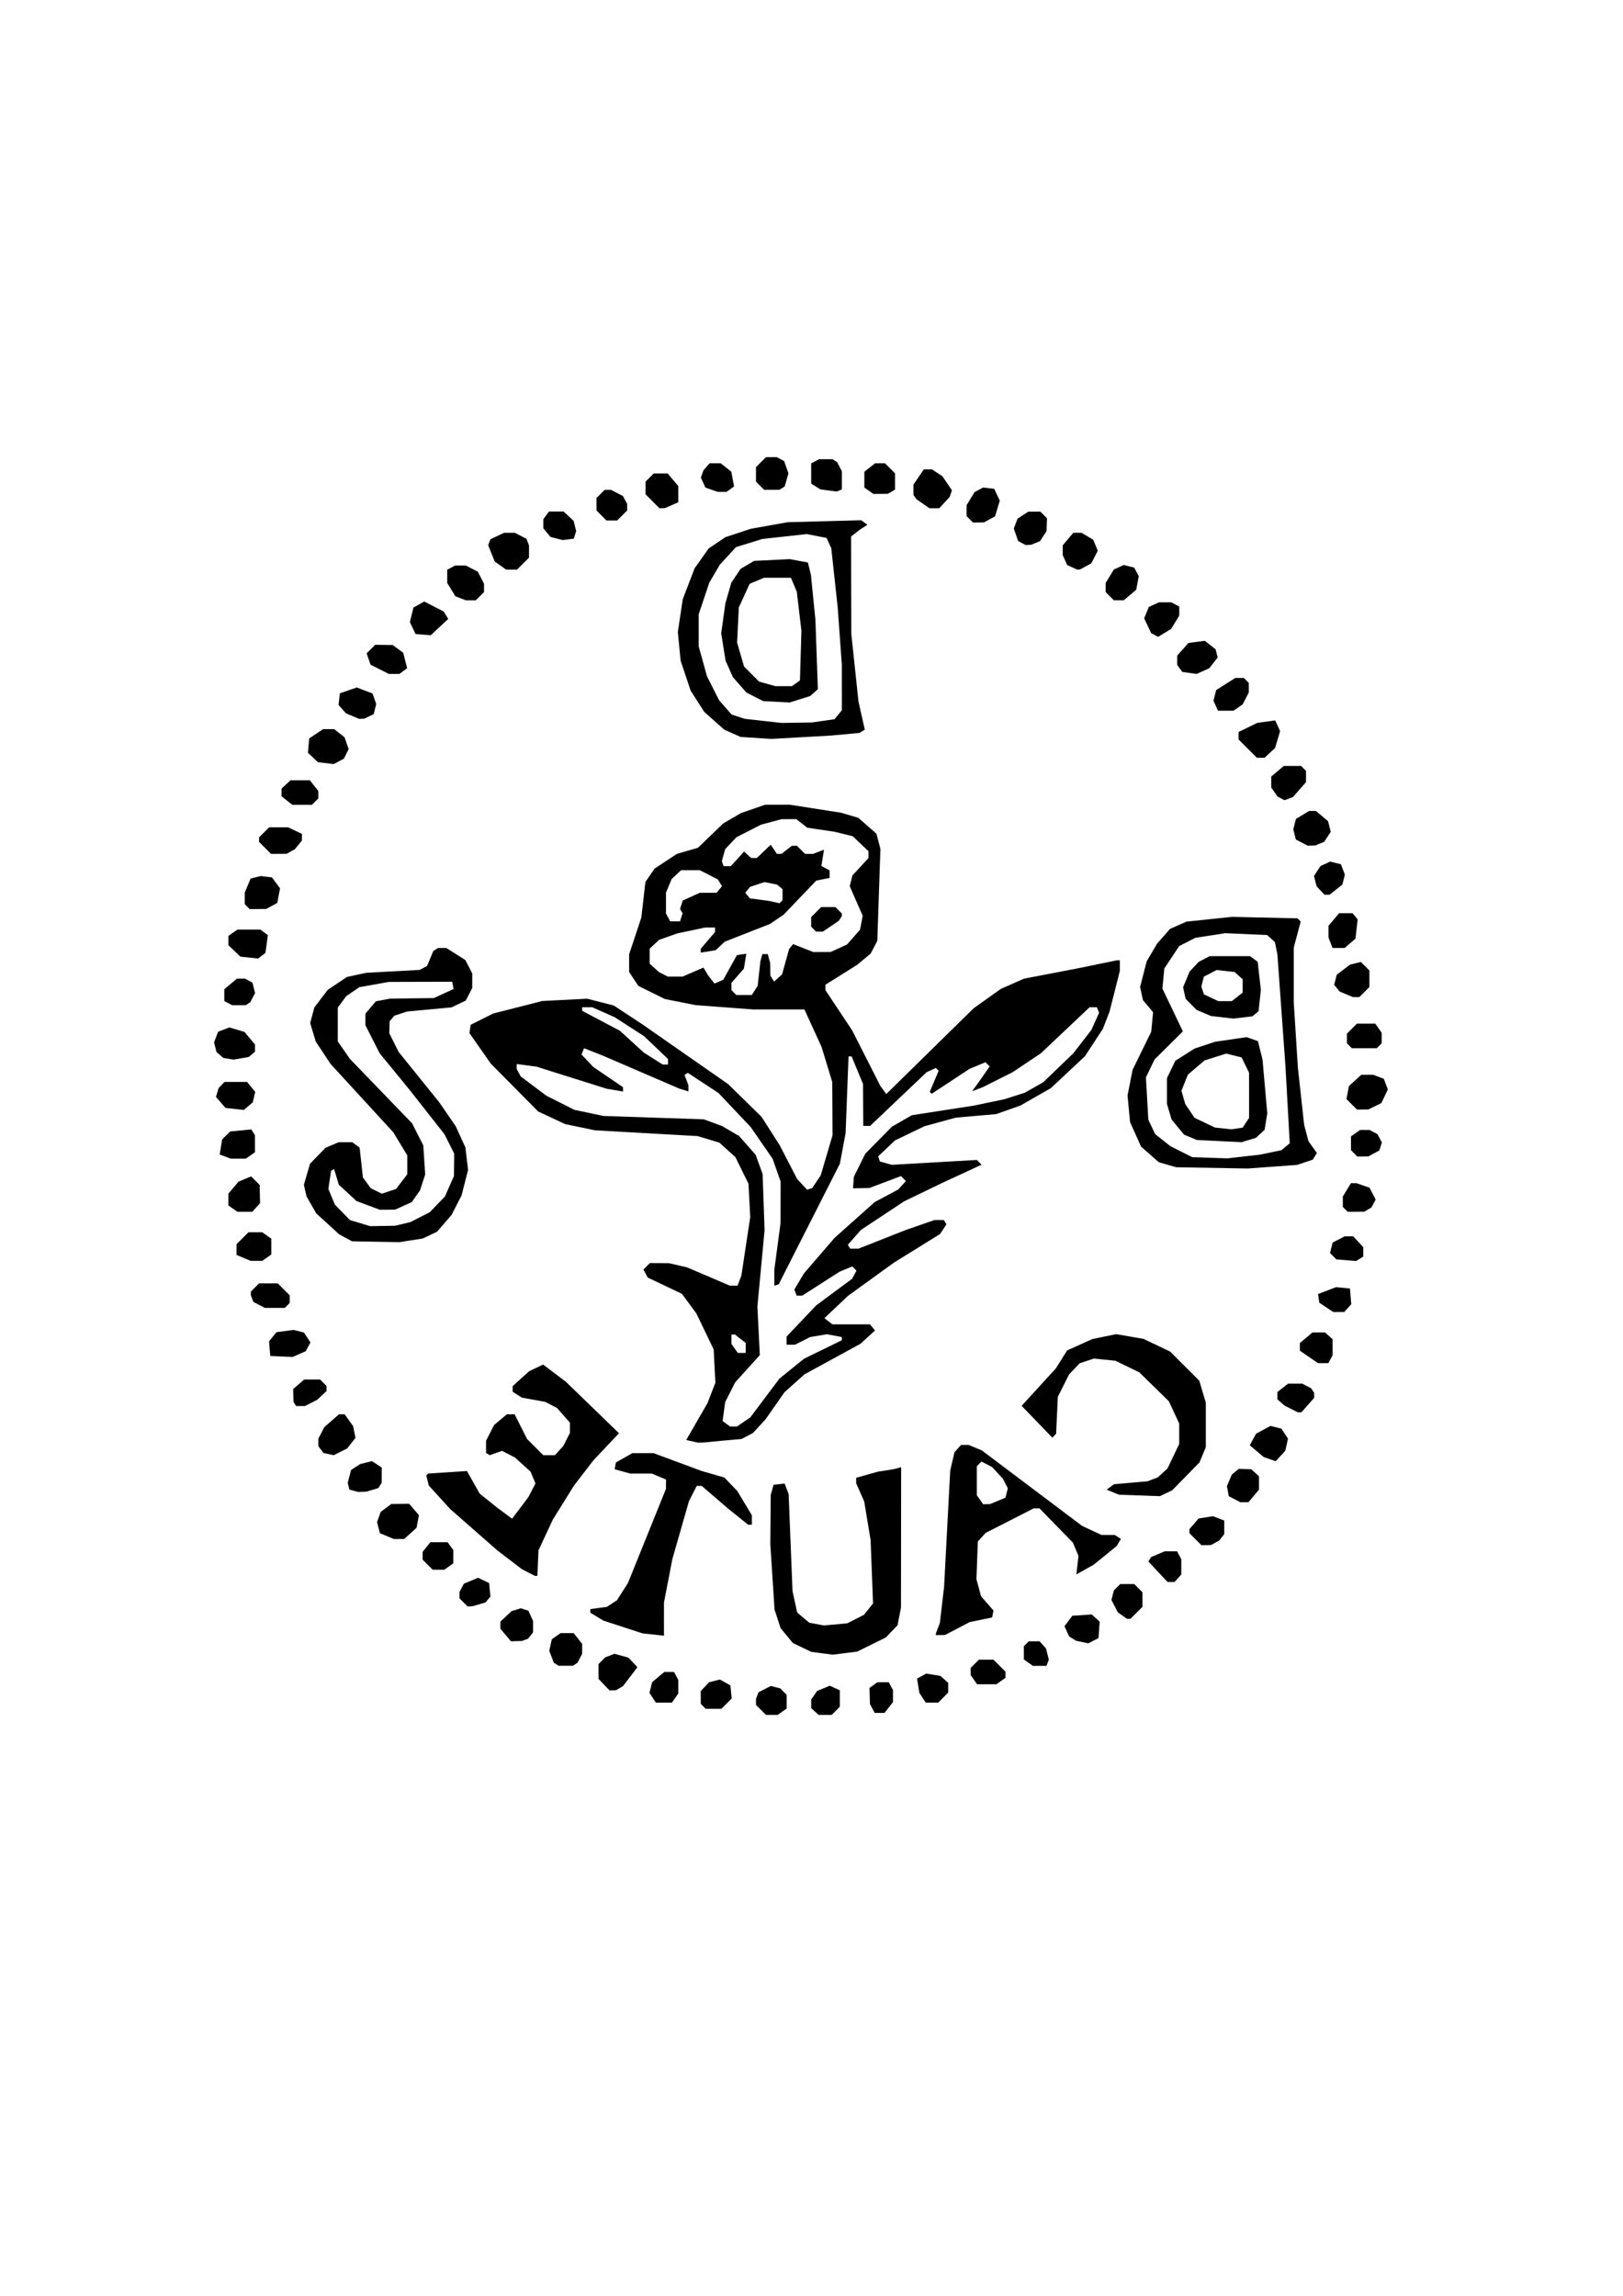 <?xml version="1.0" encoding="UTF-8" standalone="no"?>
<!-- Created with Inkscape (http://www.inkscape.org/) -->

<svg
   width="210mm"
   height="297mm"
   viewBox="0 0 210 297"
   version="1.1"
   id="svg1"
   xml:space="preserve"
   sodipodi:docname="SpinozaSeal.svg"
   inkscape:version="1.4 (e7c3feb100, 2024-10-09)"
   xmlns:inkscape="http://www.inkscape.org/namespaces/inkscape"
   xmlns:sodipodi="http://sodipodi.sourceforge.net/DTD/sodipodi-0.dtd"
   xmlns="http://www.w3.org/2000/svg"
   xmlns:svg="http://www.w3.org/2000/svg"><sodipodi:namedview
     id="namedview1"
     pagecolor="#ffffff"
     bordercolor="#000000"
     borderopacity="0.25"
     inkscape:showpageshadow="2"
     inkscape:pageopacity="0.0"
     inkscape:pagecheckerboard="0"
     inkscape:deskcolor="#d1d1d1"
     inkscape:document-units="mm"
     inkscape:zoom="0.71179153"
     inkscape:cx="396.88587"
     inkscape:cy="561.25984"
     inkscape:window-width="1920"
     inkscape:window-height="1008"
     inkscape:window-x="0"
     inkscape:window-y="0"
     inkscape:window-maximized="1"
     inkscape:current-layer="layer1" /><defs
     id="defs1" /><g
     inkscape:label="Layer 1"
     inkscape:groupmode="layer"
     id="layer1"><path
       style="fill:#000000"
       d="m 108.134,221.325 0.529,-0.529 v -1.064 -1.064 l -0.65,-0.296 -0.65,-0.296 -0.816,0.338 -0.816,0.338 -0.386,0.552 -0.386,0.552 v 0.562 0.562 l 0.484,0.438 0.484,0.438 h 0.839 0.839 z m -6.938,0.117 0.588,-0.412 v -0.892 -0.892 l -0.415,-0.415 -0.415,-0.415 -0.614,-0.154 -0.614,-0.154 -0.79,0.409 -0.79,0.409 -0.164,0.428 -0.164,0.428 v 0.387 0.387 l 0.649,0.649 0.649,0.649 h 0.747 0.747 z m 13.798,-0.55 0.548,-0.697 v -0.775 -0.775 l -0.274,-0.512 -0.274,-0.512 h -0.734 -0.734 l -0.51,0.373 -0.51,0.373 0.027,1.034 0.027,1.034 0.309,0.578 0.309,0.578 h 0.633 0.633 z m -20.987,-0.498 0.666,-0.666 -0.083,-0.847 -0.083,-0.847 -0.68,-0.38 -0.68,-0.38 -0.702,0.176 -0.702,0.176 -0.536,0.576 -0.536,0.576 v 0.823 0.823 l 0.318,0.318 0.318,0.318 h 1.017 1.017 z m 28.029,-0.777 0.649,-0.649 v -0.632 -0.632 l -0.496,-0.449 -0.496,-0.449 -0.923,-0.15 -0.923,-0.15 -0.596,0.319 -0.596,0.319 0.151,0.928 0.151,0.928 0.415,0.633 0.415,0.633 h 0.8 0.8 z m -34.687,0.061 0.412,-0.588 v -0.885 -0.885 l -0.274,-0.512 -0.274,-0.512 h -0.632 -0.632 l -0.785,0.661 -0.785,0.661 -0.173,0.69 -0.173,0.69 0.415,0.633 0.415,0.633 h 1.037 1.037 z m -7.199,-1.283 0.459,-0.268 0.934,-1.224 0.934,-1.224 -0.58,-0.618 -0.58,-0.618 -0.902,-0.249 -0.902,-0.249 -0.598,0.227 -0.598,0.227 -0.438,0.438 -0.438,0.438 v 0.959 0.959 l 0.711,0.742 0.711,0.742 0.414,-0.008 0.414,-0.008 z m 49.356,-0.922 0.588,-0.412 v -0.402 -0.402 l -0.773,-0.773 -0.773,-0.773 h -0.946 -0.946 l -0.529,0.529 -0.529,0.529 v 0.47 0.47 l 0.412,0.588 0.412,0.588 h 1.249 1.249 z m 6.049,-2.367 0.153,-0.397 -0.181,-0.727 -0.181,-0.727 -0.417,-0.463 -0.417,-0.463 h -0.7 -0.7 l -0.318,0.318 -0.318,0.318 v 0.858 0.858 l 0.588,0.412 0.588,0.412 h 0.875 0.875 z m -61.129,0.195 0.291,-0.194 0.304,-0.578 0.304,-0.578 v -0.643 -0.643 l -0.548,-0.697 -0.548,-0.697 h -0.848 -0.848 l -0.567,0.397 -0.567,0.397 -0.164,0.747 -0.164,0.747 0.292,0.768 0.292,0.768 0.314,0.2 0.314,0.2 h 0.926 0.926 z m 34.898,-1.44 1.587,-0.201 1.852,-0.912 1.852,-0.912 0.76,-0.794 0.76,-0.794 0.221,-1.143 0.221,-1.143 0.011,-9.08 0.011,-9.08 -0.463,0.127 -0.463,0.127 -1.058,0.168 -1.058,0.168 -1.389,0.392 -1.389,0.392 v 0.356 0.356 l 0.52,1.176 0.52,1.176 0.414,2.495 0.414,2.495 0.157,4.101 0.157,4.101 -0.587,0.735 -0.587,0.735 -1.08,0.551 -1.08,0.551 -1.514,0.137 -1.514,0.137 -0.944,-0.177 -0.944,-0.177 -0.781,-0.657 -0.781,-0.657 -0.303,-1.383 -0.303,-1.383 -0.251,-6.279 -0.251,-6.279 -0.26,-0.684 -0.26,-0.684 -0.717,0.084 -0.717,0.084 -0.183,0.661 -0.183,0.661 -0.026,3.18 -0.026,3.18 0.274,4.229 0.274,4.229 0.39,1.199 0.39,1.199 0.791,0.96 0.791,0.96 1.189,0.575 1.189,0.575 1.391,0.183 1.391,0.183 z m 32.147,-1.605 0.661,-0.336 0.079,-1.066 0.079,-1.066 -0.514,-0.465 -0.514,-0.465 -1.258,0.082 -1.258,0.082 -0.506,0.68 -0.506,0.68 0.299,0.657 0.299,0.657 0.453,0.283 0.453,0.283 0.785,0.165 0.785,0.165 z m -73.554,-0.111 0.397,-0.142 0.331,-0.417 0.331,-0.417 v -0.731 -0.731 l -0.305,-0.669 -0.305,-0.669 -0.489,-0.155 -0.489,-0.155 -0.595,0.18 -0.595,0.18 -0.728,0.681 -0.728,0.681 v 0.459 0.459 l 0.685,0.814 0.685,0.814 0.704,-0.021 0.704,-0.021 z m 55.959,-1.467 1.587,-0.832 1.455,-0.301 1.455,-0.301 0.087,-0.45 0.087,-0.45 -0.803,-0.915 -0.803,-0.915 -0.3,-1.112 -0.3,-1.112 0.09,-2.436 0.09,-2.436 0.504,-0.556 0.504,-0.556 3.114,-1.588 3.114,-1.588 h 0.37 0.37 l 2.162,2.215 2.162,2.215 0.362,0.861 0.362,0.861 -0.135,1.196 -0.135,1.196 1.122,-0.63 1.122,-0.63 1.473,-1.194 1.473,-1.194 0.288,-0.471 0.288,-0.471 -0.397,-0.253 -0.397,-0.253 -0.863,-0.004 -0.863,-0.004 -1.254,-0.585 -1.254,-0.585 -6.482,-4.88 -6.482,-4.88 -0.852,-0.356 -0.852,-0.356 h -0.497 -0.497 l -0.423,0.467 -0.423,0.467 -0.278,1.187 -0.278,1.187 -0.398,7.541 -0.398,7.541 -0.27,2.311 -0.27,2.311 -0.26,0.683 -0.26,0.683 v 0.115 0.115 l 0.595,-0.013 0.595,-0.013 z m 2.925,-16.664 -0.412,-0.588 v -1.873 -1.873 l 0.304,-0.304 0.304,-0.304 0.688,0.36 0.688,0.36 0.695,0.751 0.695,0.751 0.319,0.62 0.319,0.62 -0.152,0.608 -0.152,0.608 -0.994,0.412 -0.994,0.412 -0.448,0.014 -0.448,0.014 z m -40.893,15.455 v -2.14 l 0.544,-2.819 0.544,-2.819 1.073,-3.743 1.073,-3.743 0.505,-0.992 0.505,-0.992 0.325,0.004 0.325,0.004 1.72,1.48 1.72,1.48 1.281,1.03 1.281,1.03 h 0.241 0.241 v -0.611 -0.611 l -0.943,-1.572 -0.943,-1.572 -0.839,-0.871 -0.839,-0.871 -1.459,-0.42 -1.459,-0.42 -3.121,-1.157 -3.121,-1.157 -1.377,0.004 -1.377,0.004 -1.056,0.598 -1.056,0.598 -0.085,0.439 -0.085,0.439 1.008,0.28 1.008,0.28 1.398,0.001 1.398,10e-4 0.918,0.383 0.918,0.383 -0.003,0.609 -0.003,0.609 -2.458,6.085 -2.458,6.085 -0.713,1.118 -0.713,1.118 -0.652,0.427 -0.652,0.427 -1.068,0.143 -1.068,0.143 v 0.234 0.234 l 0.837,0.509 0.837,0.509 2.536,0.829 2.536,0.829 1.389,0.15 1.389,0.15 z m 61.139,-0.824 0.773,-0.773 v -0.946 -0.946 l -0.529,-0.529 -0.529,-0.529 h -0.907 -0.907 l -0.415,0.415 -0.415,0.415 -0.154,0.614 -0.154,0.614 0.417,0.806 0.417,0.806 0.59,0.413 0.59,0.413 h 0.226 0.226 z m -85.051,-1.101 0.827,-0.24 0.316,-0.381 0.316,-0.381 -0.084,-0.875 -0.084,-0.875 -0.715,-0.341 -0.715,-0.341 -0.917,0.383 -0.917,0.383 -0.286,0.534 -0.286,0.534 v 0.414 0.414 l 0.529,0.529 0.529,0.529 0.331,-0.024 0.331,-0.024 z m 90.414,-3.371 0.438,-0.484 v -0.989 -0.989 l -0.274,-0.512 -0.274,-0.512 h -0.793 -0.793 l -0.885,0.37 -0.885,0.37 -0.178,0.288 -0.178,0.288 1.24,1.326 1.24,1.326 h 0.452 0.452 z m -82.887,-0.376 0.019,-0.066 0.067,-1.587 0.067,-1.587 0.927,-1.984 0.927,-1.984 1.366,-2.199 1.366,-2.199 1.257,-1.633 1.257,-1.633 1.657,-1.757 1.657,-1.757 -3.435,-3.328 -3.435,-3.328 -1.474,-1.113 -1.474,-1.113 -0.9,0.429 -0.9,0.429 -1.07,0.967 -1.07,0.967 v 0.36 0.36 l 0.595,0.383 0.595,0.383 1.515,0.275 1.515,0.275 0.761,0.394 0.761,0.394 0.833,0.949 0.833,0.949 v 0.665 0.665 l -0.428,0.847 -0.428,0.847 -0.544,0.595 -0.544,0.595 h -0.748 -0.748 l -1.051,-1.051 -1.051,-1.051 -0.805,-1.595 -0.805,-1.595 h -0.505 -0.505 l -0.826,0.695 -0.826,0.695 -0.518,1.015 -0.518,1.015 v 0.789 0.789 l 0.234,0.145 0.234,0.145 0.802,-0.28 0.802,-0.28 0.832,0.43 0.832,0.43 1.012,0.914 1.012,0.914 0.316,0.764 0.316,0.764 -0.458,0.886 -0.458,0.886 -1.053,1.395 -1.053,1.395 -0.957,-0.71 -0.957,-0.71 -1.139,-0.912 -1.139,-0.912 -0.825,-1.463 -0.825,-1.463 -2.507,0.165 -2.507,0.165 -0.124,0.124 -0.124,0.124 0.164,0.652 0.164,0.652 1.389,1.523 1.389,1.523 3.043,2.669 3.043,2.669 1.587,1.215 1.587,1.215 0.847,0.435 0.847,0.435 h 0.145 0.145 z m -11.455,-1.139 0.588,-0.412 v -0.86 -0.86 l -0.371,-0.508 -0.371,-0.508 h -1.112 -1.112 l -0.501,0.619 -0.501,0.619 v 0.512 0.512 l 0.649,0.649 0.649,0.649 h 0.747 0.747 z m 99.145,-3.069 0.529,-0.289 0.331,-0.415 0.331,-0.415 v -0.882 -0.882 l -0.728,-0.279 -0.728,-0.279 -0.926,0.145 -0.926,0.145 -0.595,0.685 -0.595,0.685 v 0.27 0.27 l 0.773,0.773 0.773,0.773 0.616,-0.008 0.616,-0.008 z m -104.117,-1.216 0.799,-0.728 0.156,-0.817 0.156,-0.817 -0.634,-0.737 -0.634,-0.737 -1.159,0.016 -1.159,0.016 -0.68,0.506 -0.68,0.506 -0.236,0.663 -0.236,0.663 0.18,0.716 0.18,0.716 0.908,0.379 0.908,0.379 h 0.666 0.666 z m 109.121,-4.849 0.685,-0.814 v -0.865 -0.865 l -0.503,-0.455 -0.503,-0.455 -0.811,-0.023 -0.811,-0.023 -0.447,0.371 -0.447,0.371 -0.315,0.75 -0.315,0.75 0.124,0.649 0.124,0.649 0.748,0.387 0.748,0.387 h 0.519 0.519 z m -11.354,-0.344 0.794,-0.373 1.775,-1.814 1.775,-1.814 0.408,-0.984 0.408,-0.984 v -2.871 -2.871 l -0.424,-1.428 -0.424,-1.428 -1.891,-1.886 -1.891,-1.886 -1.72,-0.817 -1.72,-0.817 -1.764,-0.307 -1.764,-0.307 -1.543,0.318 -1.543,0.318 -1.634,0.738 -1.634,0.738 -0.719,1.15 -0.719,1.15 -2.222,2.431 -2.222,2.431 1.988,2.06 1.988,2.06 0.243,-0.258 0.243,-0.258 0.109,-2.381 0.109,-2.381 0.731,-1.455 0.731,-1.455 0.686,-0.721 0.686,-0.721 0.92,-0.304 0.92,-0.304 1.389,0.143 1.389,0.143 1.549,0.75 1.549,0.75 1.91,1.872 1.91,1.872 0.668,1.435 0.668,1.435 0.002,1.323 0.002,1.323 -0.759,1.587 -0.759,1.587 -0.63,0.578 -0.63,0.578 -0.661,0.25 -0.661,0.25 -2.168,0.191 -2.168,0.191 -0.478,0.351 -0.478,0.351 0.794,0.326 0.794,0.326 2.646,0.095 2.646,0.095 z m -102.681,-0.441 0.771,-0.231 0.217,-0.342 0.217,-0.342 0.004,-0.986 0.004,-0.986 -0.633,-0.415 -0.633,-0.415 -0.756,0.186 -0.756,0.186 -0.596,0.386 -0.596,0.386 -0.218,0.829 -0.218,0.829 0.111,0.439 0.111,0.439 0.571,0.153 0.571,0.153 0.529,-0.019 0.529,-0.019 z m 117.5,-4.382 0.626,-0.675 0.172,-0.784 0.172,-0.784 -0.424,-0.647 -0.424,-0.646 -0.708,-0.178 -0.708,-0.178 -0.934,0.504 -0.934,0.504 -0.405,0.748 -0.405,0.748 0.903,0.763 0.903,0.763 0.77,0.268 0.77,0.268 z m -121.634,-0.539 0.871,-0.435 0.539,-0.685 0.539,-0.685 -0.151,-0.754 -0.151,-0.754 -0.549,-0.771 -0.549,-0.771 h -0.37 -0.37 l -0.949,0.833 -0.949,0.833 -0.383,0.741 -0.383,0.741 v 0.492 0.492 l 0.331,0.433 0.331,0.433 0.661,0.147 0.661,0.147 z m 49.458,-1.443 2.44,-0.217 0.735,-0.385 0.735,-0.385 0.815,-0.882 0.815,-0.882 1.224,-1.751 1.224,-1.751 1.29,-1.159 1.29,-1.159 3.632,-1.984 3.632,-1.984 0.943,-0.859 0.943,-0.859 -0.33,-0.397 -0.33,-0.397 h -2.431 -2.431 l -0.514,-0.398 -0.514,-0.398 1.518,-1.439 1.517,-1.439 2.962,-2.143 2.962,-2.143 3.005,-1.865 3.005,-1.865 0.41,-0.626 0.41,-0.626 -0.171,-0.276 -0.171,-0.276 h -0.6 -0.6 l -1.832,0.634 -1.832,0.634 -3.089,1.218 -3.089,1.218 h -0.534 -0.534 l -0.154,-0.249 -0.154,-0.249 0.845,-0.962 0.845,-0.962 2.799,-1.851 2.799,-1.851 2.381,-1.153 2.381,-1.153 2.627,-1.214 2.627,-1.214 -0.309,-0.309 -0.309,-0.309 -5.493,0.316 -5.493,0.316 -0.777,-0.215 -0.777,-0.215 -0.11,-0.331 -0.111,-0.331 1.087,-1.034 1.087,-1.034 1.917,-0.92 1.917,-0.92 2.024,-0.553 2.024,-0.553 2.606,-0.228 2.606,-0.228 1.566,-0.552 1.566,-0.552 1.97,-1.127 1.97,-1.127 2.207,-2.065 2.207,-2.065 1.161,-1.773 1.161,-1.773 0.429,-1.108 0.429,-1.108 0.67,-2.644 0.67,-2.644 v -0.68 -0.68 h -0.189 -0.189 l -2.523,0.518 -2.523,0.518 -3.49,0.669 -3.49,0.669 -1.502,0.664 -1.502,0.664 -1.754,1.25 -1.754,1.25 -5.654,5.549 -5.654,5.549 -0.378,-0.514 -0.378,-0.514 -1.827,-3.597 -1.827,-3.597 -1.731,-2.608 -1.731,-2.608 v -0.353 -0.353 l 2.051,-1.286 2.051,-1.286 0.872,-0.726 0.872,-0.726 0.432,-0.823 0.432,-0.823 0.2,-5.953 0.2,-5.953 -0.253,-0.974 -0.253,-0.974 -1.17,-1.029 -1.17,-1.029 -1.11,-0.332 -1.11,-0.332 -3.338,-0.521 -3.338,-0.521 -1.587,0.004 -1.587,0.004 -1.566,0.54 -1.566,0.54 -1.153,0.676 -1.153,0.676 -1.626,1.566 -1.626,1.566 -1.363,0.396 -1.363,0.396 -1.442,0.95 -1.442,0.95 -0.596,0.87 -0.596,0.87 -0.261,2.295 -0.261,2.295 -0.79,2.378 -0.79,2.378 v 1.148 1.148 l 0.595,0.899 0.595,0.899 1.72,0.849 1.72,0.849 1.984,0.394 1.984,0.394 3.704,0.278 3.704,0.278 3.336,10e-4 3.336,0.001 1.108,2.419 1.108,2.419 0.694,2.277 0.694,2.277 0.019,3.44 0.019,3.44 -0.769,2.605 -0.769,2.605 -0.552,0.815 -0.552,0.815 -0.325,0.107 -0.325,0.107 -0.646,-0.697 -0.646,-0.697 -1.119,-2.167 -1.119,-2.167 -1.182,-1.852 -1.182,-1.852 -2.163,-2.117 -2.163,-2.117 -5.546,-3.865 -5.546,-3.865 -1.852,-1.219 -1.852,-1.219 -1.72,-0.44 -1.72,-0.44 -2.91,0.149 -2.91,0.149 -3.172,0.809 -3.172,0.809 -1.458,0.73 -1.458,0.73 -0.077,0.538 -0.077,0.538 1.382,1.975 1.382,1.975 3.061,3.092 3.061,3.092 1.745,0.816 1.745,0.816 1.935,0.403 1.935,0.403 6.639,0.374 6.639,0.374 1.405,0.423 1.405,0.423 1.04,0.94 1.04,0.94 0.845,1.717 0.845,1.717 0.113,2.162 0.113,2.162 -0.574,3.787 -0.574,3.787 -0.244,0.641 -0.244,0.641 h -0.51 -0.51 l -2.762,-1.18 -2.762,-1.18 -1.167,-0.269 -1.167,-0.269 -1.238,-0.006 -1.238,-0.006 -0.415,0.415 -0.415,0.415 0.278,0.52 0.278,0.52 2.214,1.052 2.214,1.052 0.939,1.279 0.939,1.279 1.115,2.323 1.115,2.323 0.11,2.149 0.11,2.149 -0.512,1.323 -0.512,1.323 -1.375,2.381 -1.375,2.381 0.736,0.167 0.736,0.167 0.397,-0.005 0.397,-0.005 z m 0.48,-2.184 -0.489,-0.357 0.168,-1.228 0.168,-1.228 0.646,-1.275 0.646,-1.275 1.595,-1.761 1.595,-1.761 -0.158,-3.142 -0.158,-3.142 0.465,-4.931 0.465,-4.931 -0.127,-3.644 -0.127,-3.644 -0.453,-1.242 -0.453,-1.242 -1.065,-1.209 -1.065,-1.209 -1.107,-0.649 -1.107,-0.649 -1.182,-0.435 -1.182,-0.435 -6.482,-0.216 -6.482,-0.216 -1.881,-0.394 -1.881,-0.394 -1.823,-0.918 -1.823,-0.918 -1.658,-1.246 -1.658,-1.246 -0.26,-0.486 -0.26,-0.486 v -0.316 -0.316 l 1.282,0.17 1.282,0.17 4.544,1.429 4.544,1.429 1.053,0.178 1.053,0.178 v -0.28 -0.28 l -1.918,-1.302 -1.918,-1.302 -0.762,-0.807 -0.762,-0.807 0.158,-0.412 0.158,-0.412 1.265,0.502 1.265,0.502 4.895,2.11 4.895,2.11 0.595,0.183 0.595,0.183 v -0.397 -0.397 l -0.254,-0.669 -0.254,-0.669 0.214,-0.133 0.214,-0.133 1.986,1.304 1.986,1.304 2.089,2.208 2.089,2.208 1.413,2.047 1.413,2.047 0.516,1.468 0.516,1.468 -0.004,2.687 -0.004,2.687 -0.404,3.026 -0.404,3.026 v 1.031 1.031 l 0.284,-0.095 0.284,-0.095 3.958,-7.799 3.958,-7.799 0.371,-1.984 0.371,-1.984 0.189,-4.961 0.189,-4.961 h 0.197 0.197 l 0.741,1.786 0.741,1.786 0.015,2.712 0.015,2.712 0.444,1.9e-4 0.444,1.8e-4 3.657,-3.475 3.657,-3.475 0.596,-0.272 0.596,-0.272 0.181,0.181 0.181,0.181 -0.576,1.364 -0.576,1.364 0.124,0.124 0.124,0.124 2.453,-1.614 2.453,-1.614 1.027,-0.427 1.027,-0.427 0.272,0.272 0.272,0.272 -0.701,1.003 -0.701,1.003 -0.437,0.603 -0.437,0.603 0.673,-0.256 0.673,-0.256 1.944,-0.975 1.944,-0.975 1.833,-1.224 1.833,-1.224 3.149,-2.977 3.149,-2.977 h 0.479 0.479 l 0.137,0.356 0.137,0.356 -0.496,1.107 -0.496,1.107 -1.17,1.513 -1.17,1.514 -1.948,1.874 -1.948,1.874 -1.191,0.676 -1.191,0.676 -1.323,0.421 -1.323,0.421 -1.984,0.415 -1.984,0.415 -4.002,0.619 -4.002,0.619 -1.289,0.743 -1.289,0.743 -1.72,1.746 -1.72,1.746 -0.743,1.5 -0.743,1.5 -0.051,0.738 -0.051,0.738 1.058,-0.02 1.058,-0.02 2.042,-0.769 2.042,-0.769 0.32,0.32 0.32,0.32 -0.496,0.548 -0.496,0.548 -1.52,0.81 -1.52,0.81 -2.595,2.316 -2.595,2.316 -1.984,2.299 -1.984,2.299 -0.623,1.046 -0.623,1.046 0.152,0.395 0.152,0.395 h 0.358 0.358 l 2.421,-1.552 2.421,-1.552 0.816,-0.338 0.816,-0.338 0.274,0.274 0.274,0.274 -0.278,0.519 -0.278,0.519 -2.331,1.729 -2.331,1.729 -1.914,2.015 -1.914,2.015 v 0.528 0.528 h 0.54 0.54 l 0.982,-0.497 0.982,-0.497 1.093,-0.182 1.093,-0.182 0.958,0.18 0.958,0.18 v 0.209 0.209 l -2.447,1.197 -2.447,1.197 -1.587,1.283 -1.587,1.283 -1.883,2.507 -1.883,2.507 -0.868,0.595 -0.868,0.595 H 94.917 94.477 Z m 1.064,-9.756 -0.412,-0.588 v -0.603 -0.603 h 0.229 0.229 l 0.697,0.548 0.697,0.548 v 0.642 0.642 H 95.978 95.464 Z m -10.534,-37.498 -1.229,-0.78 -1.534,-1.403 -1.534,-1.403 -2.447,-1.294 -2.447,-1.294 v -0.228 -0.228 h 0.654 0.654 l 1.454,0.643 1.454,0.643 1.904,1.232 1.904,1.232 1.544,1.473 1.544,1.473 v 0.357 0.357 h -0.345 -0.345 z m 10.439,-8.534 -0.318,-0.318 v -0.467 -0.467 l 0.808,-0.92 0.808,-0.92 0.157,-0.965 0.157,-0.965 -0.609,0.09 -0.609,0.09 -0.877,1.587 -0.877,1.587 -0.569,0.254 -0.569,0.254 -0.431,-0.553 -0.431,-0.553 -0.285,-0.481 -0.285,-0.481 -1.352,0.582 -1.352,0.582 H 87.364 86.403 l -0.578,-0.298 -0.578,-0.298 -0.595,-0.542 -0.595,-0.542 v -0.966 -0.966 l 0.603,-0.566 0.603,-0.566 1.183,-0.42 1.183,-0.421 1.803,-0.382 1.803,-0.382 h 0.644 0.644 v 0.289 0.289 l -0.926,1.082 -0.926,1.082 v 0.252 0.252 l 0.964,-0.156 0.964,-0.156 0.585,-0.55 0.585,-0.55 2.927,-1.147 2.927,-1.147 0.882,-0.598 0.882,-0.598 2.117,-2.209 2.117,-2.209 0.86,-0.17 0.86,-0.17 v -0.487 -0.487 l -0.531,-0.284 -0.531,-0.284 0.169,-1.055 0.169,-1.055 -0.714,0.271 -0.714,0.271 h -0.512 -0.512 l -0.529,-0.529 -0.529,-0.529 -0.331,0.006 -0.331,0.006 -0.661,0.517 -0.661,0.517 -0.298,0.006 -0.298,0.006 -0.403,-0.595 -0.403,-0.595 -0.898,0.86 -0.898,0.86 H 97.559 97.195 l -0.46,-0.416 -0.46,-0.416 -0.86,0.945 -0.86,0.945 h -0.465 -0.465 l -0.114,-0.331 -0.114,-0.331 0.219,-0.774 0.219,-0.774 0.733,-0.773 0.733,-0.773 1.587,-0.808 1.587,-0.808 1.323,-0.354 1.323,-0.354 0.957,-0.003 0.957,-0.003 0.705,0.554 0.705,0.554 1.779,0.265 1.779,0.265 1.16,0.283 1.16,0.283 1.023,0.973 1.023,0.973 v 0.444 0.444 l -1.039,1.127 -1.039,1.127 -0.174,0.692 -0.174,0.692 0.839,1.912 0.839,1.912 -0.169,0.9 -0.169,0.9 -0.845,0.962 -0.845,0.962 -1.061,0.482 -1.061,0.482 -1.115,0.006 -1.115,0.006 -1.311,-0.517 -1.311,-0.517 -0.258,0.318 -0.258,0.318 -0.457,1.641 -0.457,1.641 -0.514,0.465 -0.514,0.465 -0.244,-0.386 -0.244,-0.386 -0.008,-0.794 -0.008,-0.794 -0.16,-0.595 -0.16,-0.595 h -0.348 -0.348 l -0.128,0.463 -0.128,0.463 -0.175,1.587 -0.175,1.587 -0.382,0.595 -0.382,0.595 h -0.999 -0.999 z m 12.544,-8.58 1.029,-0.695 0.194,-0.297 0.194,-0.297 0.004,-0.18 0.004,-0.18 -0.416,-0.416 -0.416,-0.416 h -0.919 -0.919 l -0.649,0.649 -0.649,0.649 v 0.621 0.621 l 0.318,0.318 0.318,0.318 h 0.439 0.439 z m -21.054,-1.14 -0.274,-0.512 v -1.349 -1.349 l 0.368,-0.88 0.368,-0.88 0.608,-0.567 0.608,-0.567 h 1.217 1.217 l 1.164,0.595 1.164,0.595 0.266,0.441 0.266,0.441 -0.348,0.419 -0.348,0.419 -1.092,0.006 -1.092,0.006 -1.099,0.499 -1.099,0.499 -0.175,0.551 -0.175,0.551 0.166,0.269 0.166,0.269 -0.167,0.527 -0.167,0.527 h -0.634 -0.634 z m 11.833,-2.301 -1.255,-0.171 -0.299,-0.36 -0.299,-0.36 0.318,-0.383 0.318,-0.383 0.929,-0.306 0.929,-0.306 0.811,0.162 0.811,0.162 0.356,0.295 0.356,0.295 v 0.717 0.717 l -0.195,0.195 -0.195,0.195 -0.665,-0.149 -0.665,-0.149 z m 70.945,65.378 0.821,-0.935 -0.004,-0.322 -0.004,-0.322 -0.194,-0.291 -0.194,-0.291 -0.578,-0.304 -0.578,-0.304 h -0.908 -0.908 l -0.697,0.548 -0.697,0.548 v 0.469 0.469 l 0.463,0.406 0.463,0.406 0.847,0.429 0.847,0.429 h 0.25 0.25 z m -128.957,-0.275 0.794,-0.413 0.595,-0.558 0.595,-0.558 v -0.332 -0.332 l -0.416,-0.416 -0.416,-0.416 h -1.025 -1.025 l -0.718,0.617 -0.718,0.617 0.024,0.834 0.024,0.834 0.166,0.268 0.166,0.268 0.58,-0.002 0.58,-0.002 z m 131.885,-5.652 0.274,-0.512 v -1.035 -1.035 l -0.484,-0.438 -0.484,-0.438 h -0.819 -0.819 l -0.814,0.685 -0.814,0.685 v 0.493 0.493 l 1.172,0.806 1.172,0.806 h 0.671 0.671 z m -133.428,-0.662 0.839,-0.371 0.304,-0.568 0.304,-0.568 -0.419,-0.64 -0.419,-0.64 -0.674,-0.169 -0.674,-0.169 -1.106,0.148 -1.106,0.148 -0.479,0.592 -0.479,0.592 0.079,0.947 0.079,0.947 1.455,0.062 1.455,0.062 z m 135.662,-5.944 0.455,-0.503 -0.084,-1.018 -0.084,-1.018 -0.902,-0.086 -0.902,-0.086 -1.163,0.444 -1.163,0.444 0.081,0.559 0.081,0.559 0.899,0.604 0.899,0.604 h 0.714 0.714 z m -137.216,-0.343 0.318,-0.318 v -0.497 -0.497 l -0.773,-0.773 -0.773,-0.773 h -1.211 -1.211 l -0.529,0.529 -0.529,0.529 v 0.243 0.243 l 0.164,0.428 0.164,0.428 0.749,0.387 0.749,0.387 h 1.283 1.283 z m 138.761,-6.038 0.463,-0.285 v -0.61 -0.61 l -0.649,-0.7 -0.649,-0.7 h -0.555 -0.555 l -0.777,0.402 -0.777,0.402 -0.17,0.679 -0.17,0.679 0.411,0.411 0.411,0.411 1.277,0.103 1.277,0.103 z m -141.413,-0.141 0.588,-0.412 v -1.028 -1.028 l -0.588,-0.412 -0.588,-0.412 h -0.888 -0.888 l -0.773,0.773 -0.773,0.773 v 0.695 0.695 l 0.918,0.383 0.918,0.383 h 0.743 0.743 z m 18.654,-2.245 1.53,-0.237 0.926,-0.44 0.926,-0.44 0.941,-1.09 0.941,-1.09 0.644,-1.261 0.644,-1.261 0.42,-1.64 0.42,-1.64 -0.172,-1.462 -0.172,-1.462 -0.627,-1.37 -0.627,-1.37 -1.06,-1.543 -1.06,-1.543 -2.634,-3.265 -2.634,-3.265 -0.603,-1.207 -0.603,-1.207 0.022,-0.771 0.022,-0.771 0.303,-0.365 0.303,-0.365 0.839,-0.271 0.839,-0.271 2.859,-0.266 2.859,-0.266 0.923,-0.438 0.923,-0.438 0.421,-0.815 0.421,-0.815 v -0.945 -0.945 l -0.448,-0.865 -0.448,-0.865 -1.228,-0.779 -1.228,-0.779 -0.544,0.004 -0.544,0.004 -0.301,0.194 -0.301,0.194 -0.404,0.971 -0.404,0.971 -0.485,0.251 -0.485,0.251 -3.436,0.184 -3.436,0.184 -1.264,0.271 -1.264,0.271 -1.244,0.837 -1.244,0.837 -0.862,1.136 -0.861,1.136 -0.271,1.007 -0.271,1.007 0.361,1.198 0.361,1.198 0.965,1.454 0.965,1.454 4.053,4.417 4.053,4.417 0.905,1.493 0.905,1.493 v 1.222 1.222 l -0.725,0.95 -0.725,0.95 -0.921,0.304 -0.921,0.304 -0.711,-0.349 -0.711,-0.349 -0.514,-0.695 -0.514,-0.695 -0.213,-1.937 -0.213,-1.937 -0.472,-0.345 -0.472,-0.345 h -0.884 -0.884 l -0.851,0.357 -0.851,0.357 -1.002,1.032 -1.002,1.032 -0.398,1.364 -0.398,1.364 0.175,0.753 0.175,0.753 0.621,1.089 0.621,1.089 1.497,1.368 1.497,1.368 0.828,0.443 0.828,0.443 3.043,0.057 3.043,0.057 z m -6.579,-2.23 -1.309,-0.389 -0.975,-1 -0.975,-1 -0.423,-1.014 -0.423,-1.014 0.176,-1.172 0.176,-1.172 0.195,-0.12 0.195,-0.12 0.305,1.017 0.305,1.017 1.145,1.056 1.145,1.056 1.51,0.565 1.51,0.565 0.982,-0.006 0.982,-0.006 1.085,-0.493 1.085,-0.493 0.532,-0.758 0.532,-0.758 0.334,-1.028 0.334,-1.028 -0.123,-1.882 -0.123,-1.882 -0.727,-1.428 -0.727,-1.428 -4.019,-4.162 -4.019,-4.162 -0.786,-1.134 -0.786,-1.134 v -2.186 -2.186 l 0.553,-0.747 0.553,-0.747 0.84,-0.572 0.84,-0.572 1.913,-0.343 1.913,-0.343 4.096,-0.011 4.096,-0.011 0.092,0.469 0.092,0.469 -1.277,0.588 -1.277,0.588 -2.826,0.035 -2.825,0.035 -0.929,0.174 -0.929,0.174 -0.677,0.805 -0.677,0.805 v 0.738 0.738 l 0.925,1.821 0.925,1.821 1.919,2.342 1.919,2.342 2.271,2.889 2.271,2.889 0.631,1.252 0.631,1.252 -0.015,1.455 -0.015,1.455 -0.585,1.323 -0.585,1.323 -0.979,1.015 -0.979,1.015 -1.256,0.643 -1.256,0.643 -0.993,0.234 -0.993,0.234 -1.606,0.027 -1.606,0.027 z m 130.393,-1.747 0.46,-0.268 0.276,-0.515 0.276,-0.515 -0.397,-0.767 -0.397,-0.767 -0.841,-0.293 -0.841,-0.293 h -0.361 -0.361 l -0.524,0.86 -0.524,0.86 -9.9e-4,0.675 -9.9e-4,0.675 0.318,0.318 0.318,0.318 1.072,-0.008 1.072,-0.008 z m -143.839,-0.273 0.504,-0.557 -0.026,-1.181 -0.026,-1.181 -0.551,-0.551 -0.551,-0.551 -0.818,0.339 -0.818,0.339 -0.656,0.78 -0.656,0.78 v 0.758 0.758 l 0.588,0.412 0.588,0.412 h 0.958 0.958 z m 131.487,-5.277 3.189,-0.23 1.019,-0.341 1.019,-0.341 0.267,-0.428 0.267,-0.428 -0.545,-0.765 -0.545,-0.765 -0.279,-1.056 -0.279,-1.056 -0.407,-3.704 -0.407,-3.704 -0.267,-4.229 -0.267,-4.229 v -3.533 -3.533 l 0.45,-1.688 0.45,-1.688 -0.207,-0.207 -0.207,-0.207 -4.243,-0.095 -4.243,-0.095 -2.94,0.308 -2.94,0.308 -1.063,0.47 -1.063,0.47 -0.843,0.96 -0.843,0.96 -0.669,1.142 -0.669,1.142 -0.425,1.659 -0.425,1.659 0.185,0.848 0.185,0.848 0.656,0.782 0.656,0.782 -0.122,1.265 -0.122,1.265 -1.205,2.461 -1.205,2.461 -0.326,1.657 -0.326,1.657 0.161,1.72 0.161,1.72 0.713,1.589 0.713,1.589 1.149,1.011 1.149,1.011 1.124,0.324 1.124,0.324 4.63,0.081 4.63,0.081 z m -11.783,-1.944 -1.405,-0.706 -0.988,-0.782 -0.988,-0.782 -0.443,-0.934 -0.443,-0.934 -0.155,-2.742 -0.155,-2.742 0.559,-1.155 0.559,-1.155 1.83,-1.815 1.83,-1.815 -1.324,-2.772 -1.324,-2.772 0.125,-1.297 0.125,-1.297 0.964,-1.452 0.964,-1.452 1.038,-0.529 1.038,-0.529 1.94,-0.302 1.94,-0.302 2.709,0.12 2.709,0.12 0.502,0.454 0.502,0.454 0.163,0.813 0.163,0.813 0.526,7.309 0.526,7.309 0.272,4.895 0.272,4.895 -0.541,0.446 -0.541,0.446 -1.395,0.29 -1.395,0.29 -2.103,0.238 -2.103,0.238 -2.272,-0.078 -2.272,-0.078 z m 8.727,-1.51 0.926,-0.279 0.564,-0.524 0.564,-0.524 0.171,-1.068 0.171,-1.068 -0.307,-3.471 -0.307,-3.471 -0.296,-1.193 -0.296,-1.193 -0.733,-0.257 -0.733,-0.257 -2.045,0.298 -2.045,0.298 -1.323,0.441 -1.323,0.441 -1.242,0.787 -1.242,0.787 -0.544,1.124 -0.544,1.124 v 1.672 1.672 l 0.302,1.008 0.302,1.008 0.803,0.974 0.803,0.974 0.83,0.347 0.83,0.347 2.894,0.143 2.894,0.143 z m -5.689,-2.238 -1.323,-0.629 -0.603,-0.894 -0.603,-0.894 -0.246,-0.857 -0.246,-0.857 0.416,-1.041 0.416,-1.041 1.078,-0.922 1.078,-0.922 1.402,-0.442 1.402,-0.442 0.995,0.246 0.995,0.246 0.482,0.985 0.482,0.985 0.005,2.927 0.005,2.927 -0.415,0.633 -0.415,0.633 -0.733,0.107 -0.733,0.107 -1.058,-0.113 -1.058,-0.113 z m 4.931,-13.615 1.227,-0.144 0.397,-0.33 0.397,-0.33 0.153,-1.381 0.153,-1.381 -0.207,-1.82 -0.207,-1.82 -0.496,-0.363 -0.496,-0.363 h -2.608 -2.608 l -0.714,0.372 -0.714,0.372 -0.583,0.624 -0.583,0.624 -0.424,1.016 -0.425,1.016 0.164,0.747 0.164,0.747 0.711,0.718 0.711,0.718 0.926,0.394 0.926,0.394 1.455,0.167 1.455,0.167 z m -4.125,-2.555 -0.932,-0.445 -0.159,-0.501 -0.159,-0.501 0.16,-0.638 0.16,-0.638 0.834,-0.431 0.834,-0.431 1.158,0.13 1.158,0.13 0.518,0.469 0.518,0.469 v 0.866 0.866 l -0.697,0.548 -0.697,0.548 h -0.881 -0.881 z m -124.292,20.406 0.588,-0.412 -0.004,-1.109 -0.004,-1.109 -0.232,-0.367 -0.232,-0.367 -1.373,0.132 -1.373,0.132 -0.516,0.516 -0.516,0.516 -0.157,0.97 -0.157,0.97 0.712,0.271 0.712,0.271 h 0.982 0.982 z m 145.363,-0.259 0.709,-0.385 0.165,-0.52 0.165,-0.52 -0.285,-0.533 -0.285,-0.533 -0.506,-0.271 -0.506,-0.271 h -0.62 -0.62 l -0.588,0.412 -0.588,0.412 v 0.892 0.892 l 0.416,0.416 0.416,0.416 0.709,-0.011 0.709,-0.011 z m 0.132,-6.106 0.841,-0.415 0.418,-0.88 0.418,-0.88 -0.262,-0.688 -0.262,-0.688 -0.683,-0.26 -0.683,-0.26 h -0.772 -0.772 l -0.799,0.728 -0.799,0.728 -0.161,0.842 -0.161,0.842 0.679,0.679 0.679,0.679 0.74,-0.006 0.74,-0.006 z m -145.775,-0.009 0.581,-0.49 0.16,-0.678 0.16,-0.678 -0.522,-0.645 -0.522,-0.645 h -1.469 -1.469 l -0.378,0.397 -0.378,0.397 -0.17,0.569 -0.17,0.569 0.614,0.713 0.614,0.713 1.185,0.134 1.185,0.134 z m -0.932,-6.19 0.978,-0.165 0.411,-0.341 0.411,-0.341 v -0.476 -0.476 l -0.681,-0.809 -0.681,-0.809 -0.973,-0.29 -0.973,-0.29 -0.732,0.28 -0.732,0.28 -0.26,0.685 -0.26,0.685 0.157,0.624 0.157,0.624 0.439,0.382 0.439,0.382 0.661,0.111 0.661,0.111 z m 147.268,-1.629 0.318,-0.318 v -0.682 -0.682 l -0.412,-0.588 -0.412,-0.588 h -1.188 -1.188 l -0.649,0.649 -0.649,0.649 v 0.621 0.621 l 0.318,0.318 0.318,0.318 h 1.614 1.614 z m -146.367,-5.441 0.291,-0.194 0.311,-0.59 0.311,-0.59 -0.169,-0.674 -0.169,-0.674 -0.481,-0.258 -0.481,-0.258 h -0.526 -0.526 l -0.814,0.685 -0.814,0.685 v 0.761 0.761 l 0.512,0.274 0.512,0.274 0.877,-0.004 0.877,-0.004 z m 144.448,-1.505 0.649,-0.649 v -1.07 -1.07 l -0.552,-0.552 -0.552,-0.552 -0.705,0.176 -0.705,0.176 -0.858,0.653 -0.858,0.653 -0.164,0.653 -0.164,0.653 0.36,0.434 0.36,0.434 0.851,0.356 0.851,0.356 h 0.417 0.417 z m -142.671,-4.697 0.481,-0.361 0.155,-1.155 0.155,-1.155 -0.488,-0.357 -0.488,-0.357 h -1.478 -1.478 l -0.588,0.412 -0.588,0.412 v 0.597 0.597 l 0.774,0.741 0.774,0.741 1.145,0.123 1.145,0.123 z m 140.818,-1.608 0.702,-0.604 0.14,-1.246 0.14,-1.246 -0.331,-0.399 -0.331,-0.399 h -0.87 -0.87 l -0.685,0.814 -0.685,0.814 v 0.756 0.756 l 0.258,0.679 0.258,0.679 h 0.786 0.786 z m -139.524,-4.833 0.716,-0.389 0.178,-0.947 0.178,-0.947 -0.523,-0.704 -0.523,-0.704 -0.733,-0.087 -0.733,-0.087 -0.647,0.162 -0.647,0.162 -0.379,0.908 -0.379,0.908 v 0.749 0.749 l 0.318,0.318 0.318,0.318 1.072,-0.011 1.072,-0.011 z m 137.697,-2.103 0.83,-0.654 0.162,-0.647 0.162,-0.647 -0.256,-0.672 -0.256,-0.672 -0.69,-0.173 -0.69,-0.173 -0.628,0.286 -0.628,0.286 -0.423,0.645 -0.423,0.645 0.166,0.663 0.166,0.663 0.517,0.555 0.517,0.555 0.32,-0.003 0.32,-0.003 z m -135.239,-4.938 0.529,-0.291 0.457,-0.561 0.457,-0.561 0.006,-0.433 0.006,-0.433 -0.9,-0.427 -0.9,-0.427 H 36.049 34.82 l -0.649,0.649 -0.649,0.649 v 0.297 0.297 l 0.773,0.773 0.773,0.773 1.013,-0.008 1.013,-0.008 z m 133.136,-1.018 0.58,-0.234 0.424,-0.648 0.424,-0.648 -0.173,-0.69 -0.173,-0.69 -0.785,-0.661 -0.785,-0.661 -0.443,9.9e-4 -0.443,9.8e-4 -0.853,0.52 -0.853,0.52 -0.168,0.67 -0.168,0.67 0.165,0.657 0.165,0.657 0.777,0.402 0.777,0.402 0.476,-0.017 0.476,-0.017 z m -129.98,-5.44 0.416,-0.416 v -0.475 -0.475 l -0.548,-0.697 -0.548,-0.697 h -1.254 -1.254 l -0.579,0.539 -0.579,0.539 v 0.5 0.5 l 0.697,0.548 0.697,0.548 h 1.268 1.268 z m 125.975,-0.382 0.544,-0.206 0.845,-0.963 0.845,-0.963 v -0.732 -0.732 l -0.318,-0.318 -0.318,-0.318 h -1.117 -1.117 l -0.814,0.685 -0.814,0.685 v 0.711 0.711 l 0.41,0.586 0.41,0.586 0.449,0.235 0.449,0.235 z M 43.835,98.497 44.491,98.151 44.802,97.528 45.112,96.905 44.847,96.142 44.581,95.38 43.91,94.852 43.24,94.325 h -0.719 -0.719 l -0.899,0.604 -0.899,0.604 -0.079,0.926 -0.079,0.926 0.648,0.609 0.648,0.609 1.018,0.121 1.018,0.121 z m 120.464,-1.099 0.68,-0.63 0.327,-1.09 0.327,-1.09 -0.317,-0.695 -0.317,-0.695 -1.156,0.158 -1.156,0.158 -1.215,0.59 -1.215,0.59 v 0.483 0.483 l 1.184,1.184 1.184,1.184 h 0.497 0.497 z m -60.663,-2.022 3.836,-0.216 1.865,-0.171 1.865,-0.171 0.347,-0.214 0.347,-0.214 -0.409,-1.819 -0.409,-1.819 -0.463,-4.366 -0.463,-4.366 -0.017,-6.306 -0.017,-6.306 0.564,-0.441 0.564,-0.441 0.494,-0.317 0.494,-0.317 -0.397,-0.295 -0.397,-0.295 -4.763,0.127 -4.763,0.127 -2.381,0.425 -2.381,0.425 -1.638,0.539 -1.638,0.539 -1.086,0.729 -1.086,0.729 -0.911,1.281 -0.911,1.281 -0.771,2.008 -0.771,2.008 -0.318,2.115 -0.318,2.115 0.179,1.854 0.179,1.854 0.647,1.939 0.647,1.939 0.881,1.377 0.881,1.377 1.297,1.153 1.297,1.153 1.058,0.469 1.058,0.469 1.984,0.128 1.984,0.128 z m -4.895,-2.118 -2.381,-0.268 -0.847,-0.275 -0.847,-0.275 -0.809,-0.921 -0.809,-0.921 -0.785,-1.555 -0.785,-1.555 -0.536,-1.934 -0.536,-1.934 V 81.545 79.469 l 0.679,-2.031 0.679,-2.031 0.684,-1.174 0.684,-1.174 1.052,-1.141 1.052,-1.141 1.7,-0.525 1.7,-0.525 2.868,-0.319 2.868,-0.319 1.284,0.248 1.284,0.248 0.308,0.661 0.308,0.661 0.417,3.836 0.417,3.836 0.267,3.704 0.267,3.704 0.001,2.947 0.001,2.947 -0.47,0.58 -0.47,0.58 -1.448,0.21 -1.448,0.21 -1.984,0.031 -1.984,0.031 z m 4.763,-2.797 1.323,-0.419 0.498,-0.439 0.498,-0.439 -0.158,-4.498 -0.158,-4.498 -0.292,-2.91 -0.292,-2.91 -0.196,-0.789 -0.196,-0.789 -1.175,-0.219 -1.175,-0.219 -2.298,0.114 -2.298,0.114 -0.876,0.512 -0.876,0.511 -0.603,0.895 -0.603,0.895 -0.385,1.34 -0.385,1.34 -0.271,1.938 -0.271,1.938 0.281,1.762 0.281,1.762 0.476,1.076 0.476,1.076 0.873,0.994 0.873,0.994 1.083,0.553 1.083,0.553 1.72,0.09 1.72,0.09 z m -4.227,-1.988 -1.052,-0.292 -0.975,-0.975 -0.975,-0.975 -0.451,-1.55 -0.451,-1.55 0.111,-2.275 0.111,-2.275 0.703,-1.53 0.703,-1.53 0.928,-0.388 0.928,-0.388 h 1.742 1.742 l 0.379,0.906 0.379,0.906 0.298,2.523 0.298,2.523 -0.095,3.207 -0.095,3.207 -0.513,0.375 -0.513,0.375 -1.074,-0.001 -1.074,-0.001 z m -51.528,4.203 0.601,-0.29 0.165,-0.656 0.165,-0.656 -0.239,-0.681 -0.239,-0.681 -1.02,-0.388 -1.02,-0.388 -1.094,0.378 -1.094,0.378 -0.086,0.751 -0.086,0.751 0.483,0.542 0.483,0.542 0.851,0.36 0.851,0.36 0.339,-0.018 0.339,-0.018 z m 112.451,-1.146 0.59,-0.413 0.395,-0.765 0.395,-0.765 v -0.622 -0.622 l -0.318,-0.318 -0.318,-0.318 h -0.557 -0.557 l -1.235,0.783 -1.235,0.783 -0.174,0.692 -0.174,0.692 0.292,0.642 0.292,0.642 h 1.005 1.005 z m -4.55,-4.713 0.816,-0.368 0.547,-0.696 0.547,-0.696 -0.139,-0.532 -0.139,-0.532 -0.695,-0.548 -0.695,-0.548 -1.058,0.141 -1.058,0.141 -0.728,0.814 -0.728,0.814 v 0.607 0.607 l 0.332,0.453 0.332,0.453 0.925,0.129 0.925,0.129 z m -103.471,-0.003 0.501,-0.367 -0.252,-0.997 -0.252,-0.997 -0.68,-0.504 -0.68,-0.504 -1.133,-0.016 -1.133,-0.016 -0.555,0.555 -0.555,0.555 0.252,0.733 0.252,0.733 1.18,0.595 1.18,0.595 h 0.687 0.687 z m 98.511,-4.938 0.842,-0.512 0.526,-0.862 0.526,-0.862 9.9e-4,-0.586 9.9e-4,-0.586 -0.512,-0.274 -0.512,-0.274 h -0.799 -0.799 l -0.656,0.299 -0.656,0.299 -0.305,0.737 -0.305,0.737 0.454,0.957 0.454,0.957 0.449,0.24 0.449,0.24 z m -93.824,-0.752 1.131,-1.061 -0.293,-0.475 -0.293,-0.475 -1.258,-0.648 -1.258,-0.648 -0.698,0.39 -0.698,0.39 -0.234,0.939 -0.234,0.939 0.368,0.772 0.368,0.772 0.984,0.082 0.984,0.082 z m 89.34,-4.146 0.805,-0.677 0.166,-0.882 0.166,-0.882 -0.296,-0.554 -0.296,-0.554 -0.673,-0.169 -0.673,-0.169 -0.643,0.293 -0.643,0.293 -0.528,0.865 -0.528,0.865 -9.9e-4,0.595 -9.9e-4,0.595 0.529,0.529 0.529,0.529 h 0.641 0.641 z m -84.108,0.148 0.529,-0.529 v -0.542 -0.542 l -0.401,-0.776 -0.401,-0.776 -0.776,-0.401 -0.776,-0.401 h -0.692 -0.692 l -0.512,0.274 -0.512,0.274 9.9e-4,0.851 9.9e-4,0.851 0.528,0.866 0.528,0.867 0.679,0.258 0.679,0.258 h 0.644 0.644 z m 78.379,-3.854 0.724,-0.393 0.421,-0.814 0.421,-0.814 -0.297,-0.716 -0.297,-0.716 -0.757,-0.447 -0.757,-0.447 h -0.531 -0.531 l -0.685,0.814 -0.685,0.814 v 0.629 0.629 l 0.294,0.645 0.294,0.645 0.645,0.294 0.645,0.294 0.186,-0.011 0.186,-0.011 z M 67.673,72.914 68.446,72.141 v -0.792 -0.792 l -0.164,-0.428 -0.164,-0.428 -0.749,-0.387 -0.749,-0.387 h -0.701 -0.701 l -0.879,0.417 -0.879,0.417 -0.147,0.384 -0.147,0.384 0.422,1.054 0.422,1.054 0.738,0.526 0.738,0.526 h 0.707 0.707 z m 66.308,-2.669 0.58,-0.234 0.429,-0.655 0.429,-0.655 0.024,-0.83 0.024,-0.83 -0.425,-0.425 -0.425,-0.425 h -0.785 -0.785 l -0.694,0.455 -0.694,0.455 -0.242,0.638 -0.242,0.638 0.282,0.809 0.282,0.809 0.484,0.259 0.484,0.259 0.348,-0.017 0.348,-0.017 z m -60.455,-0.47 0.715,-0.089 0.156,-0.49 0.156,-0.49 -0.165,-0.659 -0.165,-0.659 -0.646,-0.607 -0.646,-0.607 h -0.95 -0.95 l -0.366,0.5 -0.366,0.5 v 0.582 0.582 l 0.463,0.562 0.463,0.562 0.794,0.202 0.794,0.202 z m 54.507,-2.584 0.718,-0.39 0.305,-1.02 0.306,-1.02 -0.364,-0.763 -0.364,-0.763 -0.713,-0.083 -0.713,-0.083 -0.556,0.298 -0.556,0.298 -0.514,0.843 -0.514,0.843 -9.9e-4,0.709 -9.9e-4,0.709 0.416,0.416 0.416,0.416 0.709,-0.011 0.709,-0.011 z m -47.537,-0.503 0.649,-0.649 v -0.426 -0.426 L 80.874,64.677 80.601,64.168 79.829,63.768 79.056,63.369 h -0.41 -0.41 l -0.529,0.529 -0.529,0.529 v 0.806 0.806 l 0.649,0.649 0.649,0.649 h 0.686 0.686 z m 41.704,-1.666 0.672,-0.728 0.151,-0.432 0.151,-0.432 -0.621,-0.914 -0.621,-0.914 -0.672,-0.44 -0.672,-0.44 h -0.529 -0.529 l -0.671,0.987 -0.671,0.987 0.004,0.666 0.004,0.666 0.194,0.277 0.194,0.277 0.835,0.583 0.835,0.583 h 0.637 0.637 z m -35.3,0.333 0.86,-0.374 v -1.051 -1.051 L 87.076,62.066 86.391,61.252 H 85.488 84.586 l -0.529,0.529 -0.529,0.529 v 0.82 0.82 l 0.9,0.9 0.9,0.9 0.357,-0.01 0.357,-0.01 z m 28.443,-1.743 0.463,-0.27 V 62.285 61.228 l -0.649,-0.649 -0.649,-0.649 h -0.638 -0.638 l -0.697,0.548 -0.697,0.548 v 1.024 1.024 l 0.588,0.412 0.588,0.412 0.933,-0.008 0.933,-0.008 z m -6.747,-0.158 0.331,-0.129 v -1.186 -1.186 l -0.304,-0.578 -0.304,-0.578 -0.291,-0.194 -0.291,-0.194 -0.877,-0.004 -0.877,-0.004 -0.512,0.274 -0.512,0.274 v 1.308 1.308 l 0.595,0.372 0.595,0.372 1.058,0.138 1.058,0.138 z M 94.495,63.279 94.979,62.924 94.8,61.967 94.62,61.011 93.933,60.47 93.246,59.929 H 92.529 91.812 l -0.398,0.463 -0.398,0.463 -0.165,0.466 -0.165,0.466 0.294,0.645 0.294,0.645 0.797,0.278 0.797,0.278 h 0.571 0.571 z m 6.699,-0.131 0.336,-0.213 0.243,-0.849 0.243,-0.849 -0.276,-0.792 -0.276,-0.792 -0.484,-0.259 -0.484,-0.259 h -0.691 -0.691 l -0.649,0.649 -0.649,0.649 v 0.938 0.938 l 0.529,0.529 0.529,0.529 0.992,-0.004 0.992,-0.004 z"
       id="path1" /></g></svg>
